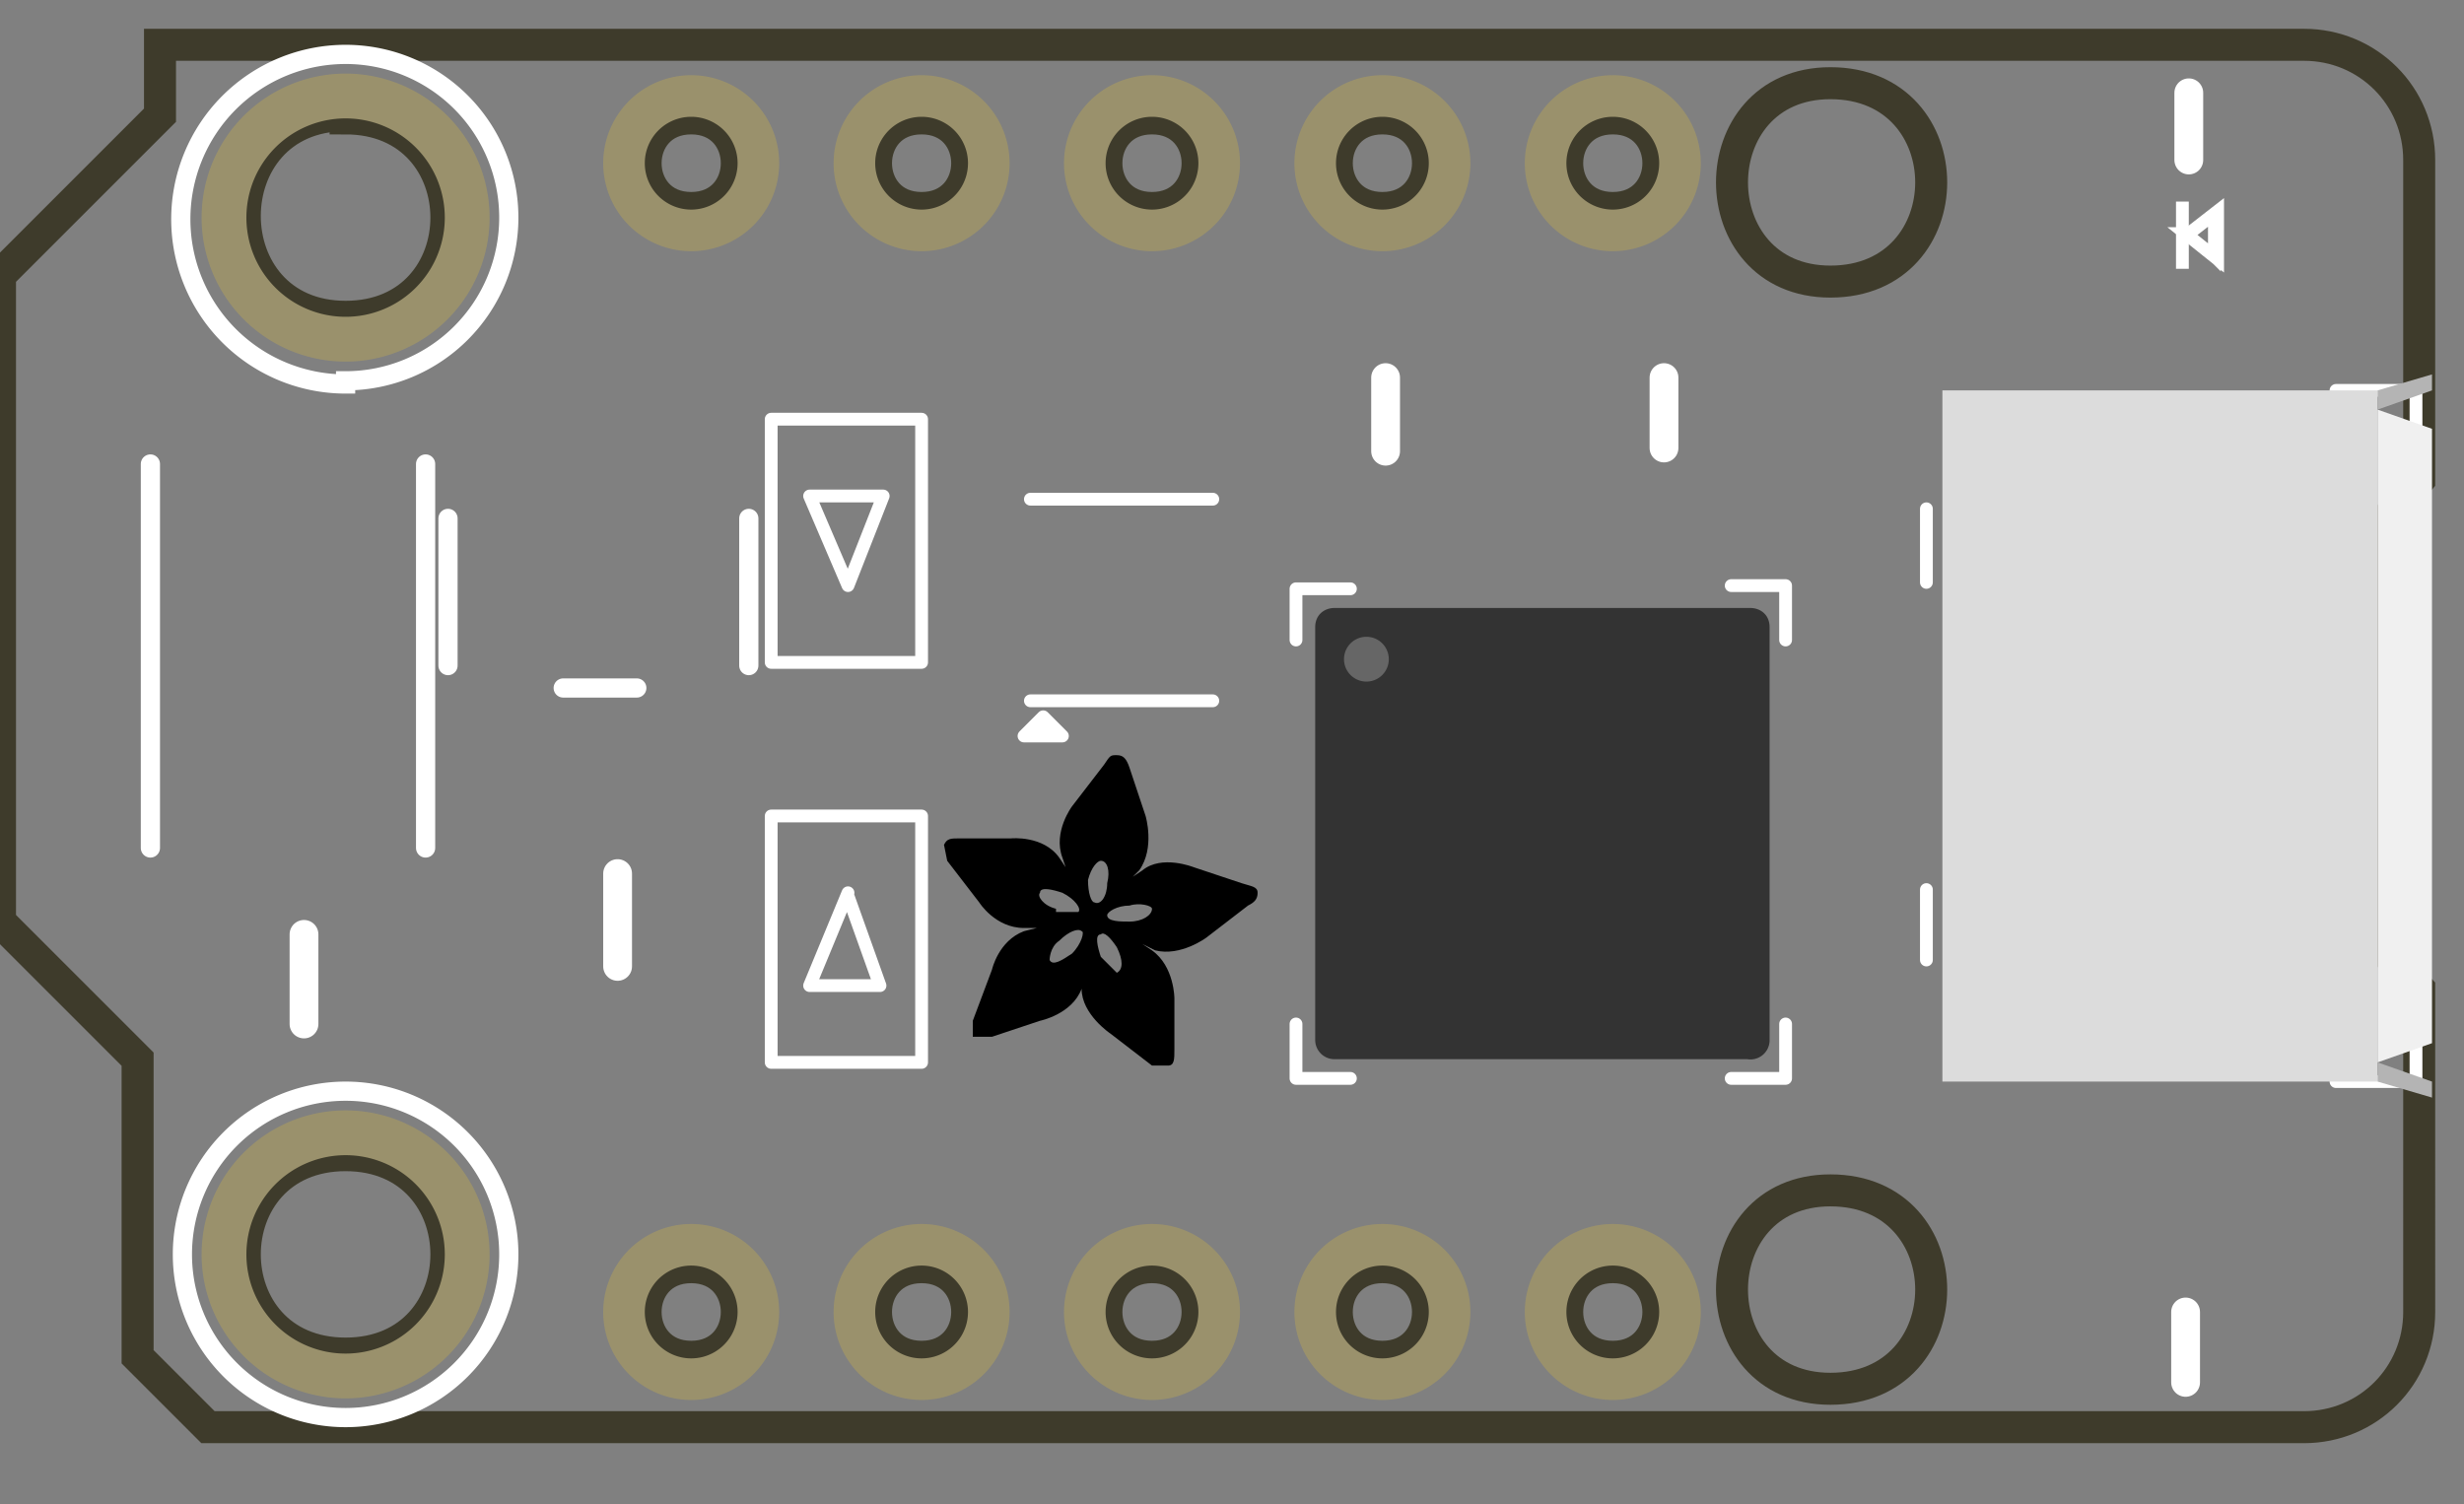 <svg xmlns="http://www.w3.org/2000/svg" viewBox="0 0 77 47" fill-rule="evenodd" clip-rule="evenodd" stroke-linecap="round" id="svg4631">
  <rect x="0" y="0" width="77" height="47" fill="#808080" stroke="none"/>
  <path d="M72 44.6H6.5l-2.2-2.2v-9.3L0 28.8V8.6l5-5V1.4h67c2 0 3.6 1.6 3.6 3.6v10l-1 1.2v13.6l1 1.1V41c0 2-1.6 3.6-3.6 3.6m-8.6-17c-1.4 0-1.4 2 0 2 1.3 0 1.3-2 0-2zm0-11.1c-1.4 0-1.4 2 0 2 1.3 0 1.3-2 0-2zM57.2 2.6c-4.1 0-4.1 6.2 0 6.2 4.2 0 4.2-6.2 0-6.2zm0 34.6c-4.1 0-4.1 6.2 0 6.2 4.2 0 4.2-6.2 0-6.2zM50.4 3.7c-1.9 0-1.9 2.8 0 2.8s1.9-2.8 0-2.8zm-7.2 0c-1.9 0-1.9 2.8 0 2.8s1.9-2.8 0-2.8zm-7.2 0c-1.9 0-1.9 2.8 0 2.8s1.9-2.8 0-2.8zm-7.2 0c-1.9 0-1.9 2.8 0 2.8s1.9-2.8 0-2.8zm-7.2 0c-1.9 0-1.9 2.8 0 2.8s1.9-2.8 0-2.8zm0 35.9c-1.9 0-1.9 2.8 0 2.8s1.9-2.8 0-2.8zm7.2 0c-1.9 0-1.9 2.8 0 2.8s1.9-2.8 0-2.8zm7.2 0c-1.9 0-1.9 2.8 0 2.8s1.9-2.8 0-2.8zm7.2 0c-1.9 0-1.9 2.8 0 2.8s1.9-2.8 0-2.8zm7.2 0c-1.9 0-1.9 2.8 0 2.8s1.9-2.8 0-2.8zm-39.6-36c-4.2 0-4.2 6.3 0 6.3s4.2-6.2 0-6.2zm0 32.5c-4.2 0-4.2 6.2 0 6.2s4.2-6.2 0-6.2z" id="path4485" fill="none" fill-rule="nonzero" stroke="#3e3b2b"/>
  <path d="M19.3 30.2v-2.9m24-13.2v-2.3m8.7 0V14M9.5 32v-2.8" fill="none" stroke="#fff" stroke-width=".9" id="path4487"/>
  <path d="M60.2 30v-2.2m0-9.6v-2.3M73 33.8h2.5m0 0V12.2m0 0H73" fill="none" stroke="#fff" stroke-width=".4" id="path4489"/>
  <path d="M26.5 28l1 2.8m0 0h-2.2m0 0l1.2-2.9" fill="none" stroke="#fff" stroke-width=".4" id="path4491"/>
  <path d="M28.8 25.5v7.7m0 0h-4.7m0 0v-7.7m0 0h4.7" fill="none" stroke="#fff" stroke-width=".4" id="path4493"/>
  <path d="M26.5 18.3l-1.2-2.8m0 0h2.3m0 0l-1.1 2.8" fill="none" stroke="#fff" stroke-width=".4" id="path4495"/>
  <path d="M24.1 20.7v-7.6m0 0h4.7m0 0v7.6m0 0h-4.7m18.1-2.3h-1.7m0 0V20m13.6-1.7h1.7m0 0V20M40.5 32v1.7m0 0h1.7M55.8 32v1.7m0 0h-1.7" fill="none" stroke="#fff" stroke-width=".4" id="path4497"/>
  <path d="M37.9 21.9h-5.7m5.7-6.3h-5.7M32 23h.9m0 0h.3m0 0l-.6-.6m0 0l-.6.6m0 0h.3m0 0l.3-.3" fill="none" stroke="#fff" stroke-width=".4" id="path4503"/>
  <path d="M68.4 7.3l.9-.7v1.5l-1-.8zm.8.7V6.7 8z" fill="none" stroke="#fff" stroke-width=".4" id="path4505"/>
  <path d="M68 8.4V6.3h.4v2.1H68z" fill="#fff" fill-rule="nonzero" id="path4507"/>
  <path d="M13.3 14.5v12m-8.6 0v-12" fill="none" stroke="#fff" stroke-width=".6" id="path4509"/>
  <path d="M68.3 43.2V41m.1-36V2.9" fill="none" stroke="#fff" stroke-width=".9" id="path4511"/>
  <path d="M10.8 12a5.1 5.1 0 1 1 0-10.3 5.1 5.1 0 0 1 0 10.2zm0 32.3a5.1 5.1 0 1 1 0-10.2 5.1 5.1 0 0 1 0 10.2z" fill="none" stroke="#fff" stroke-width=".6" stroke-linecap="butt" id="path4513"/>
  <path d="M23.4 20.8v-4.6M14 20.8v-4.6m5.9 5.3h-2.3" fill="none" stroke="#fff" stroke-width=".6" id="path4515"/>
  <path d="M43.2 21.6c0-.3.3-.5.5-.5h9c.2 0 .5.2.5.5v9a.5.5 0 0 1-.5.4h-9a.5.5 0 0 1-.5-.5v-9z" fill="#9a916c" id="path4535"/>
  <path d="M50.4 7.2a2 2 0 1 1 0-4.2 2 2 0 0 1 0 4.2zm-7.2 0a2 2 0 1 1 0-4.2 2 2 0 0 1 0 4.2zm-7.2 0A2 2 0 1 1 36 3a2 2 0 0 1 0 4.2zm-7.2 0a2 2 0 1 1 0-4.2 2 2 0 0 1 0 4.2zm-7.2 0a2 2 0 1 1 0-4.2 2 2 0 0 1 0 4.2zm0 35.9a2 2 0 1 1 0-4.2 2 2 0 0 1 0 4.2zm7.2 0a2 2 0 1 1 0-4.2 2 2 0 0 1 0 4.2zm7.2 0a2 2 0 1 1 0-4.2 2 2 0 0 1 0 4.2zm7.2 0a2 2 0 1 1 0-4.2 2 2 0 0 1 0 4.2zm7.2 0a2 2 0 1 1 0-4.2 2 2 0 0 1 0 4.2z" fill="none" stroke="#9a916c" stroke-width="1.3" stroke-linecap="butt" id="path4537"/>
  <path d="M10.8 10.6a3.8 3.8 0 1 1 0-7.6 3.8 3.8 0 0 1 0 7.6zm0 32.4a3.8 3.8 0 1 1 0-7.6 3.8 3.8 0 0 1 0 7.6z" fill="none" stroke="#9a916c" stroke-width="1.4" stroke-linecap="butt" id="path4543"/>
  <path d="M60.8 30V16h.7v14h-.7z" fill="#b4b4b4" fill-rule="nonzero" id="path4567"/>
  <path d="M60.7 33.8h13.6V12.2H60.7z" id="path4571" fill="#dcdcdc" fill-rule="nonzero"/>
  <path d="M74.3 33.2V12.8l1.7.6v19.2l-1.7.6z" fill="#f0f0f0" fill-rule="nonzero" id="path4575"/>
  <path d="M74.3 33.8v-.6l1.7.6v.5l-1.7-.5zm0-21v-.6l1.7-.5v.5l-1.7.6z" fill="#b4b4b4" fill-rule="nonzero" id="path4577"/>
  <path d="M41.1 19.6c0-.4.3-.6.6-.6h13c.3 0 .6.2.6.6v12.9a.6.6 0 0 1-.7.6H41.7a.6.6 0 0 1-.6-.6V19.6z" fill="#333" id="path4591"/>
  <path d="M43.4 20.6a.7.7 0 1 1-1.4 0 .7.7 0 0 1 1.4 0z" fill="#666" id="path4593"/>
  <path d="M34.4 29.9c-.1-.3-.2-.7 0-.7.1-.1.3.1.5.4.2.4.2.7 0 .8l-.5-.5zm-1.6.1s0-.4.3-.6c.3-.3.6-.4.7-.3.1 0 0 .4-.3.7-.3.2-.6.4-.7.2m1.8-1.4c0-.1.3-.3.7-.3.3-.1.7 0 .7.1 0 .2-.3.4-.7.4-.3 0-.7 0-.7-.2m-1.6-.2c-.4-.1-.6-.4-.5-.5 0-.2.4-.1.7 0 .4.2.6.5.5.6H33m1-1c.1-.4.3-.6.4-.6.2 0 .3.3.2.7 0 .4-.2.7-.4.6-.1 0-.2-.3-.2-.7m2.7 5.3v-1.6s0-1-.7-1.5l-.3-.2.4.2c.8.2 1.6-.4 1.6-.4l1.3-1c.2-.1.3-.2.3-.4s-.2-.2-.5-.3l-1.5-.5s-1-.4-1.6.1l-.3.2.2-.2c.5-.7.2-1.7.2-1.7l-.5-1.5c-.1-.3-.2-.4-.4-.4s-.2 0-.4.3l-1 1.3s-.6.8-.3 1.6l.1.3-.2-.3c-.5-.7-1.5-.6-1.5-.6H30c-.3 0-.4 0-.5.2l.1.5 1 1.3s.5.8 1.4.8h.4l-.4.1c-.8.3-1 1.2-1 1.2l-.6 1.6v.5h.6l1.5-.5s1-.2 1.3-1v-.4.4c0 .8.9 1.4.9 1.4l1.3 1h.5c.2 0 .2-.2.2-.5" id="path4625" fill-rule="nonzero"/>
</svg>
